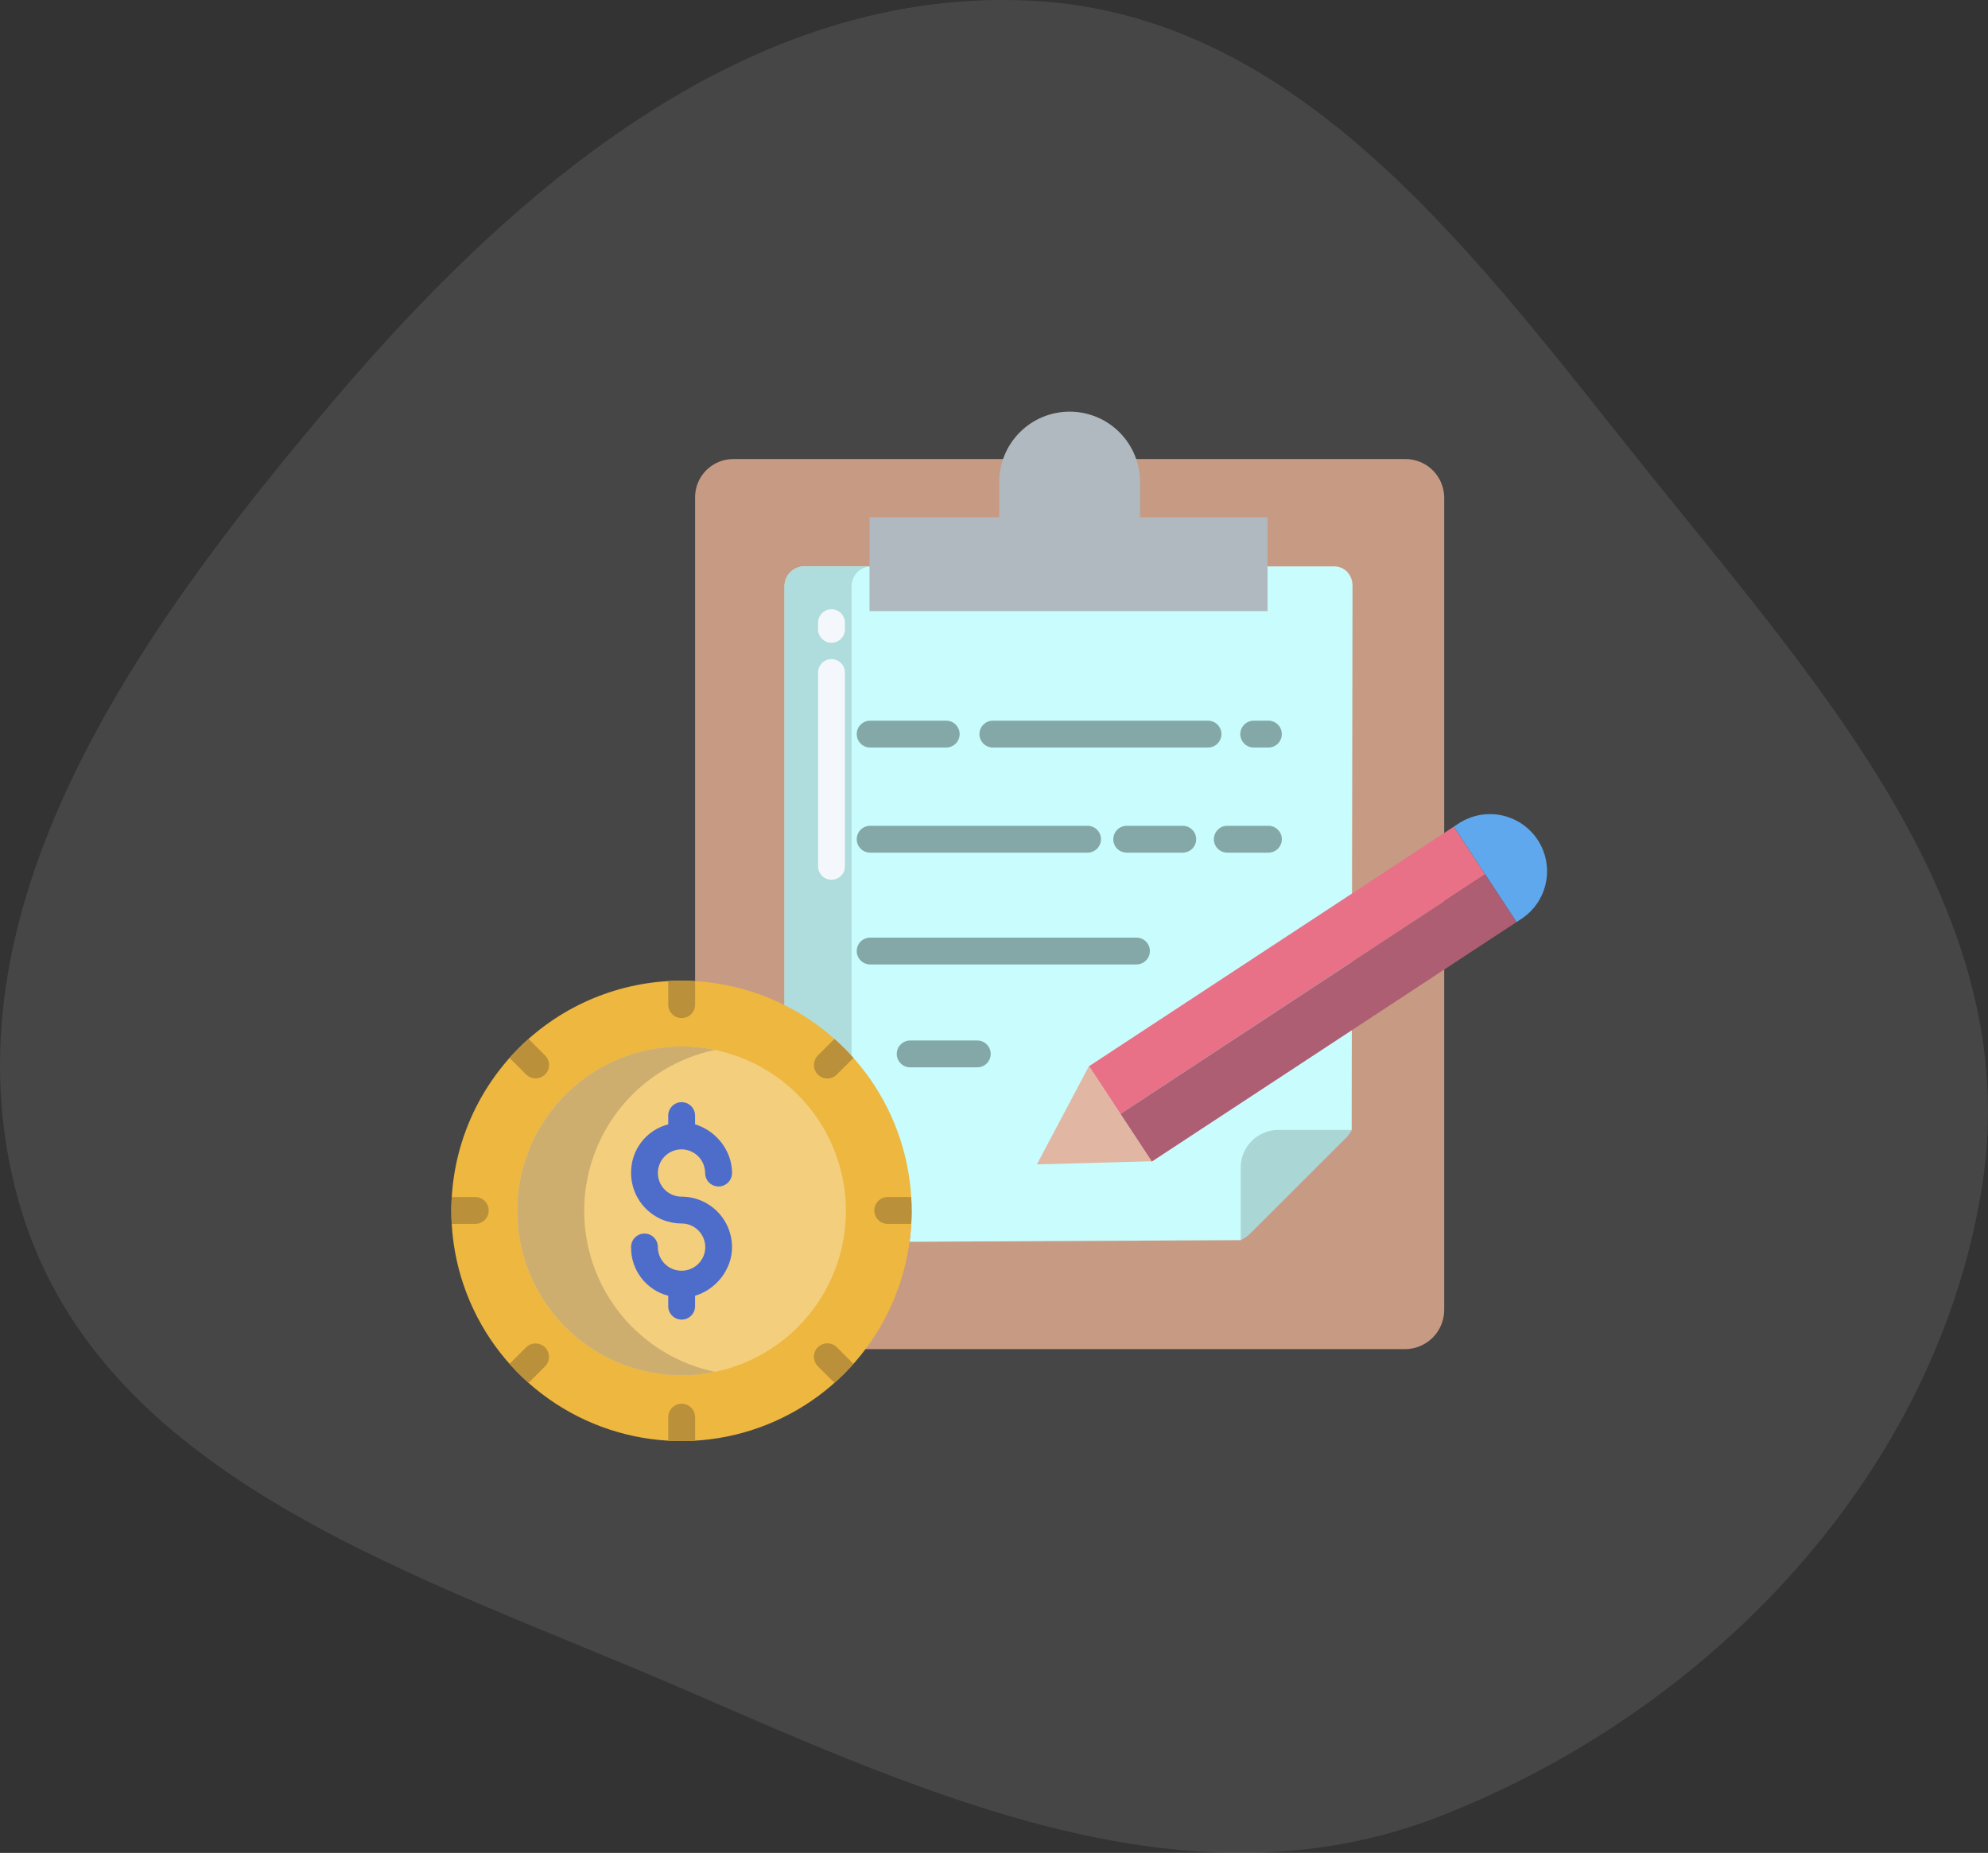 <svg width="191" height="178" viewBox="0 0 191 178" fill="none" xmlns="http://www.w3.org/2000/svg">
<rect x="0" y="0" width="191" height="178" fill="#333333" stroke="none"/>
<path fill-rule="evenodd" clip-rule="evenodd" d="M99.151 0.072C125.246 1.421 142.012 24.995 158.411 45.422C174.975 66.055 194.533 87.617 190.453 113.801C186.125 141.578 164.401 164.332 138.297 174.5C114.277 183.857 89.483 172.612 65.835 162.344C40.26 151.238 9.187 142.162 1.737 115.202C-5.925 87.475 13.16 60.803 31.715 38.875C49.363 18.017 71.929 -1.334 99.151 0.072Z" fill="#C8C8C8" fill-opacity="0.13"/>
<path d="M134.994 44.098H70.475C69.987 44.095 69.504 44.189 69.053 44.375C68.602 44.56 68.193 44.834 67.849 45.18C67.505 45.526 67.234 45.937 67.05 46.389C66.867 46.841 66.776 47.325 66.782 47.812V96.363L66.727 96.37L81.03 129.607H81.041H134.994C135.992 129.604 136.948 129.206 137.652 128.499C138.357 127.793 138.753 126.837 138.754 125.839V47.812C138.753 47.321 138.654 46.835 138.464 46.382C138.274 45.929 137.996 45.518 137.647 45.173C137.297 44.828 136.883 44.555 136.428 44.371C135.973 44.186 135.486 44.093 134.994 44.098Z" fill="#C79A83"/>
<path d="M128.171 54.41H77.298C76.797 54.405 76.315 54.597 75.955 54.944C75.595 55.292 75.387 55.768 75.375 56.269V96.573C77.491 97.626 79.421 99.017 81.088 100.692L87.576 116.345C87.576 117.331 87.516 118.315 87.395 119.293L119.203 119.136L129.864 108.551L129.945 56.269C129.945 55.233 129.206 54.41 128.171 54.41Z" fill="#C9FCFD"/>
<path d="M122.86 108.551C122.377 108.545 121.896 108.636 121.448 108.819C121.001 109.002 120.594 109.274 120.253 109.617C119.912 109.96 119.643 110.368 119.463 110.817C119.283 111.267 119.195 111.747 119.204 112.231V119.136C119.502 119 119.778 118.819 120.022 118.599L129.411 109.222C129.595 109.023 129.748 108.796 129.864 108.551H122.86Z" fill="#ABD6D6"/>
<path d="M109.535 49.684V46.313C109.535 44.518 108.822 42.796 107.553 41.527C106.284 40.258 104.562 39.545 102.768 39.545C100.973 39.545 99.251 40.258 97.982 41.527C96.713 42.796 96 44.518 96 46.313V49.684H83.539V58.707H121.781V49.684H109.535Z" fill="#AFB9BF"/>
<path d="M139.679 79.412L104.625 102.432L107.637 107.015L142.691 83.996L139.679 79.412Z" fill="#E87187"/>
<path d="M147.734 80.683C146.935 79.468 145.687 78.619 144.262 78.324C142.838 78.029 141.355 78.312 140.139 79.111L139.68 79.412L145.704 88.579L146.164 88.278C146.766 87.883 147.284 87.373 147.689 86.777C148.094 86.181 148.377 85.512 148.523 84.806C148.669 84.101 148.674 83.374 148.539 82.666C148.404 81.959 148.13 81.285 147.734 80.683Z" fill="#5FA8ED"/>
<path d="M142.691 83.996L107.637 107.015L110.649 111.599L145.703 88.579L142.691 83.996Z" fill="#AD5E73"/>
<path d="M104.627 102.412L99.621 111.859L110.649 111.559H110.651L104.627 102.412Z" fill="#E1B7A3"/>
<path d="M81.82 56.269C81.832 55.768 82.04 55.292 82.4 54.944C82.76 54.597 83.243 54.405 83.743 54.41H77.298C76.797 54.405 76.315 54.597 75.955 54.944C75.595 55.292 75.387 55.768 75.375 56.269V96.573C77.491 97.626 79.421 99.017 81.088 100.692C81.338 100.942 81.582 101.198 81.82 101.46V56.269Z" fill="#AFDDDD"/>
<path d="M65.475 94.214C69.848 94.214 74.124 95.511 77.76 97.94C81.397 100.37 84.231 103.823 85.905 107.864C87.579 111.904 88.017 116.35 87.164 120.64C86.311 124.929 84.206 128.87 81.113 131.962C78.021 135.055 74.081 137.161 69.791 138.015C65.502 138.868 61.056 138.431 57.015 136.757C52.974 135.084 49.521 132.25 47.091 128.613C44.661 124.977 43.364 120.702 43.363 116.328C43.363 110.464 45.693 104.839 49.839 100.692C53.986 96.545 59.61 94.215 65.475 94.214Z" fill="#EDB740"/>
<path d="M65.477 100.533C68.601 100.533 71.654 101.459 74.252 103.194C76.849 104.929 78.874 107.396 80.069 110.282C81.265 113.168 81.578 116.343 80.969 119.407C80.36 122.471 78.856 125.285 76.647 127.494C74.438 129.704 71.624 131.208 68.56 131.818C65.496 132.427 62.321 132.115 59.435 130.919C56.548 129.724 54.082 127.7 52.346 125.103C50.61 122.506 49.684 119.452 49.684 116.328C49.684 112.139 51.347 108.122 54.309 105.16C57.271 102.198 61.288 100.533 65.477 100.533Z" fill="#F3CE7D"/>
<path d="M68.697 100.863C66.4 100.386 64.025 100.426 61.745 100.982C59.465 101.538 57.338 102.595 55.517 104.076C53.697 105.557 52.23 107.425 51.222 109.544C50.214 111.663 49.691 113.98 49.691 116.327C49.691 118.674 50.214 120.991 51.222 123.11C52.23 125.229 53.697 127.097 55.517 128.578C57.338 130.059 59.465 131.116 61.745 131.672C64.025 132.228 66.4 132.268 68.697 131.791C65.144 131.05 61.955 129.108 59.666 126.292C57.376 123.475 56.127 119.956 56.127 116.327C56.127 112.698 57.376 109.179 59.666 106.363C61.955 103.546 65.144 101.604 68.697 100.863Z" fill="#CEAE6F"/>
<path d="M120.453 71.812H121.863C122.205 71.812 122.533 71.677 122.775 71.435C123.016 71.193 123.152 70.865 123.152 70.523C123.152 70.182 123.016 69.854 122.775 69.612C122.533 69.37 122.205 69.234 121.863 69.234H120.453C120.111 69.234 119.783 69.37 119.542 69.612C119.3 69.854 119.164 70.182 119.164 70.523C119.164 70.865 119.3 71.193 119.542 71.435C119.783 71.677 120.111 71.812 120.453 71.812Z" fill="#83A8A7"/>
<path d="M117.352 70.523C117.352 70.182 117.216 69.854 116.974 69.612C116.733 69.37 116.405 69.234 116.063 69.234H95.391C95.049 69.234 94.721 69.37 94.479 69.612C94.237 69.854 94.102 70.182 94.102 70.523C94.102 70.865 94.237 71.193 94.479 71.435C94.721 71.677 95.049 71.812 95.391 71.812H116.063C116.405 71.812 116.733 71.677 116.974 71.435C117.216 71.193 117.352 70.865 117.352 70.523Z" fill="#83A8A7"/>
<path d="M83.602 71.812H90.91C91.252 71.812 91.579 71.677 91.821 71.435C92.063 71.193 92.199 70.865 92.199 70.523C92.199 70.182 92.063 69.854 91.821 69.612C91.579 69.37 91.252 69.234 90.91 69.234H83.602C83.26 69.234 82.932 69.37 82.69 69.612C82.448 69.854 82.312 70.182 82.312 70.523C82.312 70.865 82.448 71.193 82.69 71.435C82.932 71.677 83.26 71.812 83.602 71.812Z" fill="#83A8A7"/>
<path d="M121.865 79.332H117.914C117.572 79.332 117.244 79.468 117.003 79.71C116.761 79.951 116.625 80.279 116.625 80.621C116.625 80.963 116.761 81.291 117.003 81.533C117.244 81.774 117.572 81.91 117.914 81.91H121.866C122.208 81.91 122.535 81.774 122.777 81.533C123.019 81.291 123.155 80.963 123.155 80.621C123.155 80.279 123.019 79.951 122.777 79.71C122.535 79.468 122.208 79.332 121.866 79.332H121.865Z" fill="#83A8A7"/>
<path d="M113.635 79.332H108.25C107.908 79.332 107.58 79.468 107.338 79.71C107.097 79.951 106.961 80.279 106.961 80.621C106.961 80.963 107.097 81.291 107.338 81.533C107.58 81.774 107.908 81.91 108.25 81.91H113.635C113.977 81.91 114.305 81.774 114.547 81.533C114.788 81.291 114.924 80.963 114.924 80.621C114.924 80.279 114.788 79.951 114.547 79.71C114.305 79.468 113.977 79.332 113.635 79.332Z" fill="#83A8A7"/>
<path d="M83.602 81.91H104.488C104.83 81.91 105.158 81.774 105.4 81.533C105.642 81.291 105.778 80.963 105.778 80.621C105.778 80.279 105.642 79.951 105.4 79.71C105.158 79.468 104.83 79.332 104.488 79.332H83.602C83.26 79.332 82.932 79.468 82.69 79.71C82.448 79.951 82.312 80.279 82.312 80.621C82.312 80.963 82.448 81.291 82.69 81.533C82.932 81.774 83.26 81.91 83.602 81.91Z" fill="#83A8A7"/>
<path d="M109.187 90.074H83.602C83.26 90.074 82.932 90.21 82.69 90.452C82.448 90.694 82.312 91.021 82.312 91.363C82.312 91.705 82.448 92.033 82.69 92.275C82.932 92.516 83.26 92.652 83.602 92.652H109.187C109.529 92.652 109.857 92.516 110.099 92.275C110.34 92.033 110.476 91.705 110.476 91.363C110.476 91.021 110.34 90.694 110.099 90.452C109.857 90.21 109.529 90.074 109.187 90.074Z" fill="#83A8A7"/>
<path d="M93.894 99.957H87.445C87.103 99.957 86.776 100.093 86.534 100.335C86.292 100.576 86.156 100.904 86.156 101.246C86.156 101.588 86.292 101.916 86.534 102.158C86.776 102.399 87.103 102.535 87.445 102.535H93.894C94.236 102.535 94.564 102.399 94.806 102.158C95.047 101.916 95.183 101.588 95.183 101.246C95.183 100.904 95.047 100.576 94.806 100.335C94.564 100.093 94.236 99.957 93.894 99.957Z" fill="#83A8A7"/>
<path d="M79.887 58.528C79.545 58.528 79.217 58.664 78.975 58.906C78.734 59.148 78.598 59.475 78.598 59.817V60.459C78.598 60.8 78.734 61.128 78.975 61.37C79.217 61.612 79.545 61.748 79.887 61.748C80.229 61.748 80.556 61.612 80.798 61.37C81.04 61.128 81.176 60.8 81.176 60.459V59.817C81.176 59.475 81.04 59.148 80.798 58.906C80.556 58.664 80.229 58.528 79.887 58.528Z" fill="#F4F8FC"/>
<path d="M79.887 63.318C79.545 63.318 79.217 63.454 78.975 63.696C78.734 63.938 78.598 64.265 78.598 64.607V83.227C78.598 83.569 78.734 83.897 78.975 84.139C79.217 84.381 79.545 84.516 79.887 84.516C80.229 84.516 80.556 84.381 80.798 84.139C81.04 83.897 81.176 83.569 81.176 83.227V64.607C81.176 64.265 81.04 63.938 80.798 63.696C80.556 63.454 80.229 63.318 79.887 63.318Z" fill="#F4F8FC"/>
<path d="M65.474 110.416C66.076 110.417 66.653 110.656 67.079 111.082C67.504 111.508 67.744 112.085 67.745 112.687C67.745 113.03 67.881 113.359 68.123 113.601C68.366 113.844 68.695 113.98 69.038 113.98C69.381 113.98 69.71 113.844 69.952 113.601C70.195 113.359 70.331 113.03 70.331 112.687C70.331 110.46 68.713 108.58 66.78 108.014V107.171C66.78 106.83 66.644 106.502 66.402 106.26C66.16 106.018 65.832 105.882 65.49 105.882C65.149 105.882 64.821 106.018 64.579 106.26C64.337 106.502 64.201 106.83 64.201 107.171V108.014C63.169 108.279 62.255 108.885 61.608 109.732C60.961 110.58 60.618 111.62 60.634 112.687C60.634 113.972 61.145 115.204 62.053 116.113C62.961 117.022 64.193 117.534 65.478 117.536C65.776 117.534 66.072 117.591 66.347 117.704C66.623 117.817 66.874 117.983 67.086 118.193C67.298 118.403 67.466 118.652 67.582 118.927C67.697 119.202 67.757 119.497 67.759 119.795C67.76 120.093 67.703 120.388 67.59 120.664C67.477 120.94 67.311 121.191 67.101 121.403C66.892 121.615 66.642 121.783 66.367 121.898C66.093 122.014 65.798 122.074 65.5 122.075C65.491 122.075 65.483 122.074 65.474 122.074C65.466 122.074 65.457 122.074 65.449 122.075C64.851 122.068 64.281 121.826 63.86 121.401C63.44 120.977 63.204 120.404 63.203 119.806C63.205 119.636 63.174 119.467 63.11 119.309C63.047 119.151 62.952 119.008 62.833 118.887C62.713 118.766 62.571 118.669 62.414 118.604C62.257 118.538 62.088 118.504 61.918 118.504C61.748 118.504 61.58 118.538 61.423 118.604C61.266 118.669 61.123 118.766 61.004 118.887C60.884 119.008 60.79 119.151 60.726 119.309C60.663 119.467 60.631 119.636 60.633 119.806C60.617 120.872 60.961 121.913 61.608 122.761C62.255 123.608 63.169 124.214 64.201 124.479V125.483C64.201 125.825 64.337 126.153 64.579 126.395C64.821 126.637 65.149 126.772 65.49 126.772C65.832 126.772 66.16 126.637 66.402 126.395C66.644 126.153 66.78 125.825 66.78 125.483V124.479C68.713 123.913 70.331 122.033 70.331 119.806C70.328 118.52 69.816 117.288 68.907 116.379C67.997 115.47 66.764 114.959 65.478 114.957C64.876 114.958 64.298 114.719 63.872 114.294C63.446 113.868 63.206 113.291 63.206 112.689C63.205 112.087 63.444 111.509 63.869 111.083C64.294 110.657 64.872 110.417 65.474 110.416Z" fill="#4E6CCA"/>
<path d="M65.492 134.853C65.15 134.853 64.822 134.989 64.581 135.231C64.339 135.473 64.203 135.8 64.203 136.142V138.402C64.633 138.426 65.059 138.44 65.492 138.44C65.926 138.44 66.352 138.426 66.781 138.401V136.142C66.781 135.8 66.645 135.473 66.404 135.231C66.162 134.989 65.834 134.853 65.492 134.853Z" fill="#BA903A"/>
<path d="M64.203 94.252V96.513C64.203 96.855 64.339 97.182 64.581 97.424C64.822 97.666 65.15 97.802 65.492 97.802C65.834 97.802 66.162 97.666 66.404 97.424C66.645 97.182 66.781 96.855 66.781 96.513V94.253C66.352 94.228 65.924 94.214 65.492 94.214C65.06 94.214 64.633 94.228 64.203 94.252Z" fill="#BA903A"/>
<path d="M87.549 114.996H85.289C84.947 114.996 84.619 115.132 84.378 115.374C84.136 115.615 84 115.943 84 116.285C84 116.627 84.136 116.955 84.378 117.197C84.619 117.438 84.947 117.574 85.289 117.574H87.549C87.574 117.145 87.588 116.719 87.588 116.285C87.588 115.852 87.574 115.426 87.549 114.996Z" fill="#BA903A"/>
<path d="M45.661 114.996H43.402C43.377 115.426 43.363 115.853 43.363 116.285C43.363 116.717 43.377 117.145 43.401 117.574H45.661C46.002 117.574 46.33 117.438 46.572 117.197C46.814 116.955 46.95 116.627 46.95 116.285C46.95 115.943 46.814 115.615 46.572 115.374C46.33 115.132 46.002 114.996 45.661 114.996Z" fill="#BA903A"/>
<path d="M80.174 99.807L78.577 101.404C78.335 101.646 78.199 101.974 78.199 102.316C78.199 102.657 78.335 102.985 78.577 103.227C78.819 103.469 79.146 103.605 79.488 103.605C79.83 103.605 80.158 103.469 80.4 103.227L81.997 101.63C81.425 100.987 80.817 100.379 80.174 99.807Z" fill="#BA903A"/>
<path d="M50.555 129.427L48.957 131.025C49.529 131.667 50.138 132.276 50.78 132.848L52.377 131.25C52.614 131.007 52.745 130.681 52.743 130.342C52.74 130.003 52.605 129.679 52.365 129.44C52.126 129.2 51.801 129.064 51.462 129.062C51.124 129.06 50.797 129.191 50.555 129.427Z" fill="#BA903A"/>
<path d="M50.78 99.807C50.138 100.379 49.529 100.987 48.957 101.63L50.555 103.228C50.797 103.466 51.124 103.599 51.464 103.598C51.804 103.596 52.13 103.46 52.37 103.22C52.611 102.98 52.746 102.654 52.748 102.314C52.749 101.974 52.616 101.647 52.378 101.404L50.78 99.807Z" fill="#BA903A"/>
<path d="M78.577 129.427C78.335 129.669 78.199 129.997 78.199 130.339C78.199 130.68 78.335 131.008 78.577 131.25L80.174 132.847C80.817 132.275 81.425 131.667 81.997 131.025L80.4 129.427C80.158 129.185 79.83 129.05 79.488 129.05C79.146 129.05 78.819 129.185 78.577 129.427Z" fill="#BA903A"/>
</svg>
